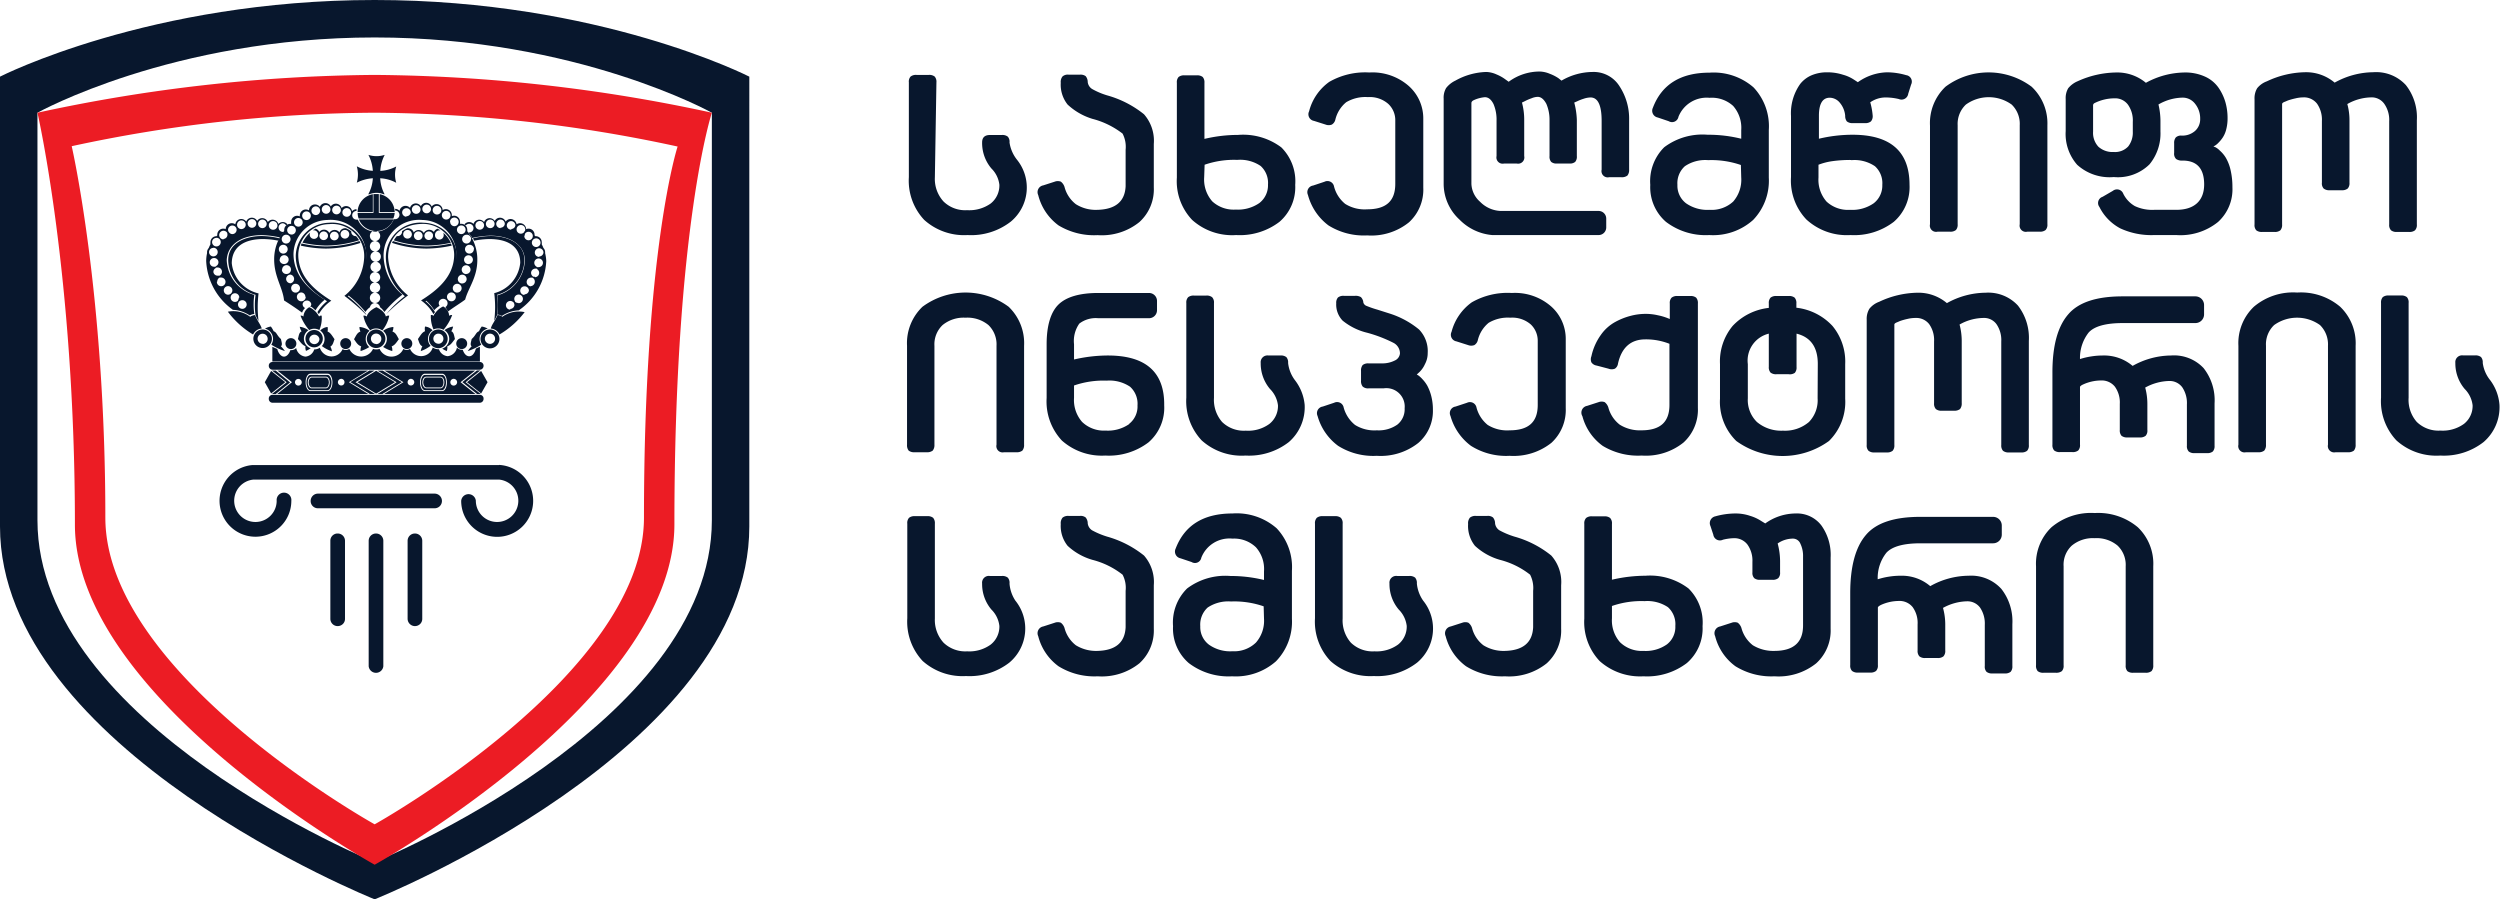 <svg xmlns="http://www.w3.org/2000/svg" viewBox="0 0 288.33 103.7"><defs><style>.cls-1{fill:#08172d;}.cls-2{fill:#ec1c24;}</style></defs><g id="Layer_2" data-name="Layer 2"><g id="Layer_1-2" data-name="Layer 1"><path class="cls-1" d="M43.21,0C17.28,0,0,8.84,0,8.84V60.72c0,25.7,43.21,43,43.21,43s43.21-17.28,43.21-43V8.84S69.14,0,43.21,0ZM82.1,60c0,23.57-38.89,39.42-38.89,39.42S4.32,83.57,4.32,60V13S19.88,4.32,43.21,4.32,82.1,13,82.1,13Z"/><path class="cls-2" d="M43.21,8.64A188.68,188.68,0,0,0,4.32,13s4.32,18.7,4.32,47.51c0,20.07,34.57,39.22,34.57,39.22S77.78,80.54,77.78,60.47C77.78,26.06,82.1,13,82.1,13A188.68,188.68,0,0,0,43.21,8.64ZM74.27,59.7c0,18.1-31.06,35.37-31.06,35.37S12.15,77.8,12.15,59.7c0-26-3.88-42.84-3.88-42.84A168.66,168.66,0,0,1,43.21,13a168.66,168.66,0,0,1,34.94,3.9S74.27,28.67,74.27,59.7Z"/><g id="g7258"><g id="path7260"><path class="cls-1" d="M33.54,39a.63.63,0,1,1-.62.62.63.63,0,0,1,.62-.62"/></g></g><g id="g7266"><g id="path7268"><path class="cls-1" d="M39.87,39a.63.63,0,1,1-.63.62.62.62,0,0,1,.63-.62"/></g></g><g id="g7274"><g id="path7276"><path class="cls-1" d="M53.25,39a.63.63,0,1,0,.63.62.62.62,0,0,0-.63-.62"/></g></g><g id="g7282"><g id="path7284"><path class="cls-1" d="M46.93,39a.63.63,0,1,0,.62.62.63.63,0,0,0-.62-.62"/></g></g><path class="cls-1" d="M54.88,40.22c-.13.51-.42.87-.76.87s-.6-.3-.75-.75h-.12a.72.72,0,0,1-.55-.26,1.22,1.22,0,0,1-1.07,1,1.15,1.15,0,0,1-1-.8h-.06a1.17,1.17,0,0,1-.66-.2,1.4,1.4,0,0,1-2.62.16.68.68,0,0,1-.77,0,1.5,1.5,0,0,1-2.74,0,1.23,1.23,0,0,1-.39.06,1.15,1.15,0,0,1-.37-.06,1.5,1.5,0,0,1-2.73,0,.74.74,0,0,1-.41.13.76.76,0,0,1-.37-.1,1.4,1.4,0,0,1-1.27.84,1.43,1.43,0,0,1-1.35-1,1.21,1.21,0,0,1-.65.19h0a1.17,1.17,0,0,1-1,.83,1.21,1.21,0,0,1-1.08-1,.71.71,0,0,1-.54.25h-.13c-.15.45-.43.75-.74.75s-.64-.36-.77-.88L31.41,40v1.7H55.35V40C55.19,40.06,55,40.14,54.88,40.22Z"/><polygon class="cls-1" points="56.23 44.08 55.49 42.78 53.86 44.08 55.49 45.38 56.23 44.08"/><path class="cls-1" d="M37.79,43.24h-2c-.24,0-.44.39-.44.86s.2.9.44.9h2c.24,0,.45-.42.45-.9S38,43.24,37.79,43.24Zm-.21,1.55H35.94c-.25,0-.44-.3-.44-.69s.19-.66.44-.66h1.64c.25,0,.45.29.45.66S37.83,44.79,37.58,44.79Z"/><polygon class="cls-1" points="45.55 44.08 43.38 42.76 41.22 44.08 43.38 45.4 45.55 44.08"/><path class="cls-1" d="M37.58,43.54H35.94c-.19,0-.34.25-.34.56s.15.59.34.59h1.64c.19,0,.35-.27.35-.59S37.77,43.54,37.58,43.54Z"/><path class="cls-1" d="M51,43.24H49c-.25,0-.46.39-.46.86s.22.9.46.9h2c.23,0,.44-.41.44-.9S51.25,43.24,51,43.24Zm-.2,1.55H49.17c-.25,0-.46-.31-.46-.69s.2-.66.46-.66h1.64c.24,0,.44.29.44.66S51.05,44.79,50.81,44.79Z"/><polygon class="cls-1" points="32.9 44.08 31.27 42.78 30.54 44.08 31.27 45.38 32.9 44.08"/><path class="cls-1" d="M50.81,43.54H49.17c-.2,0-.36.25-.36.56s.17.59.36.59h1.64c.19,0,.34-.26.34-.59S51,43.54,50.81,43.54Z"/><path class="cls-1" d="M31.43,42.64H55.34a.44.44,0,0,0,.43-.45.42.42,0,0,0-.43-.44H31.43a.42.42,0,0,0-.43.44A.44.44,0,0,0,31.43,42.64Z"/><path class="cls-1" d="M55.34,45.54H31.43A.42.42,0,0,0,31,46a.44.44,0,0,0,.43.45H55.34a.44.44,0,0,0,.43-.45A.42.42,0,0,0,55.34,45.54Z"/><path class="cls-1" d="M55,45.44h.44L53.7,44.08l1.69-1.35H55l-1.68,1.34L55,45.42Z"/><path class="cls-1" d="M31.8,42.74h-.42l1.68,1.35-1.71,1.36h.44s0,0,0,0l1.67-1.34L31.8,42.74Z"/><path class="cls-1" d="M40.24,44.08l2.2-1.34H32l1.67,1.34-1.7,1.36H42.47Zm-5.83.39a.39.39,0,0,1-.39-.38.39.39,0,1,1,.78,0A.39.39,0,0,1,34.41,44.47Zm3.38.63h-2c-.3,0-.54-.44-.54-1s.23-1,.54-1h2c.31,0,.55.42.55,1S38.09,45.1,37.79,45.1Zm1.57-.64a.39.39,0,0,1-.39-.38.4.4,0,0,1,.39-.39.38.38,0,0,1,.37.39A.37.37,0,0,1,39.36,44.46Z"/><path class="cls-1" d="M42.64,45.44h.62L41,44.08l2.2-1.34h-.61l-2.19,1.33,2.19,1.33Z"/><path class="cls-1" d="M44.15,45.41l2.19-1.33-2.19-1.33h-.61l2.2,1.34-2.23,1.36h.62Z"/><path class="cls-1" d="M53.12,44.08l1.68-1.34H44.33l2.2,1.34L44.3,45.44H54.83Zm-5.73.38a.38.38,0,0,1-.38-.38.39.39,0,0,1,.38-.39.4.4,0,0,1,.39.39A.39.39,0,0,1,47.39,44.46ZM51,45.1H49c-.31,0-.56-.45-.56-1s.25-1,.56-1h2c.3,0,.54.41.54,1S51.31,45.1,51,45.1Zm1.33-.63a.38.38,0,0,1-.39-.38.39.39,0,0,1,.39-.4.4.4,0,0,1,.39.4A.39.39,0,0,1,52.34,44.47Z"/><path class="cls-1" d="M50.6,37a3.81,3.81,0,0,0-.35-.9,1,1,0,0,0-.16.25,4.34,4.34,0,0,1,.36.86l.19-.18S50.61,37.06,50.6,37Z"/><path class="cls-1" d="M51.27,35.69a.59.59,0,0,1-.37-.13,2.48,2.48,0,0,0-.58.49,4.08,4.08,0,0,1,.38,1h0c.32-.29.67-.58,1-.84a1.23,1.23,0,0,0-.29-.51Z"/><path class="cls-1" d="M36.23,38.06a1,1,0,1,0,1,1A1,1,0,0,0,36.23,38.06Zm.59,1.18a.58.58,0,0,1-.57.45.62.62,0,0,1-.49-.26.57.57,0,0,1-.09-.32.59.59,0,0,1,1.17,0A.51.51,0,0,1,36.82,39.24Z"/><path class="cls-1" d="M36.23,37.91a1.19,1.19,0,0,1,.6.16,3.51,3.51,0,0,0,.27-1.66.28.28,0,0,0-.3.1,2.35,2.35,0,0,0-1.13-1.08A1.32,1.32,0,0,0,35,36.51a.38.38,0,0,0-.34-.1,5.45,5.45,0,0,0,1,1.66A1.21,1.21,0,0,1,36.23,37.91Z"/><path class="cls-1" d="M35.05,39.09a1.18,1.18,0,0,1,.52-1,2.07,2.07,0,0,0-1-.4,1.63,1.63,0,0,0,.21.53c-.29.13-.31.45-.42.88.32.4.5.68.87.83a1.14,1.14,0,0,0,.06.54,3,3,0,0,0,.54-.3A1.18,1.18,0,0,1,35.05,39.09Z"/><path class="cls-1" d="M38.58,39.12c-.3-.43-.46-.75-.8-.88a1.37,1.37,0,0,0,0-.53,1.39,1.39,0,0,0-.85.41,1.2,1.2,0,0,1,.5,1,1.18,1.18,0,0,1-.31.79,4.08,4.08,0,0,0,1.16.61,1.33,1.33,0,0,0-.18-.54C38.39,39.8,38.44,39.52,38.58,39.12Z"/><path class="cls-1" d="M31.49,39.09a1.25,1.25,0,0,1-.2.66,6.55,6.55,0,0,0,1.57.74,3.83,3.83,0,0,0-.46-.55c.19-.15.09-.44,0-.84-.5-.44-.46-.76-.84-.9a2.7,2.7,0,0,0-.32-.54,1.72,1.72,0,0,0-.68.25A1.21,1.21,0,0,1,31.49,39.09Z"/><path class="cls-1" d="M30.19,37.89c-.16-.51-.44-.76-.78-1.55-.13,0-.52.11-.54.21a3.22,3.22,0,0,0-2.59-.6,10.09,10.09,0,0,0,2.91,2.63A1.19,1.19,0,0,1,30.19,37.89Z"/><path class="cls-1" d="M30.29,38a1.07,1.07,0,1,0,1.07,1.07A1.07,1.07,0,0,0,30.29,38Zm0,1.65a.58.58,0,1,1,.58-.58A.58.58,0,0,1,30.29,39.67Z"/><path class="cls-1" d="M43.38,38a1.07,1.07,0,1,0,1.07,1.07A1.07,1.07,0,0,0,43.38,38Zm0,1.67a.6.6,0,1,1,.6-.6A.6.6,0,0,1,43.39,39.69Z"/><path class="cls-1" d="M50.56,38a1.08,1.08,0,1,0,1.07,1.08A1.07,1.07,0,0,0,50.56,38Zm0,1.64a.58.58,0,1,1,.58-.58A.58.58,0,0,1,50.57,39.65Z"/><path class="cls-1" d="M56.51,38a1.09,1.09,0,1,0,1.09,1.09A1.09,1.09,0,0,0,56.51,38Zm0,1.66a.6.6,0,0,1-.59-.59.59.59,0,0,1,.59-.59.58.58,0,0,1,.59.59A.59.59,0,0,1,56.54,39.66Z"/><path class="cls-1" d="M43.38,37.88a1.23,1.23,0,0,1,.71.23,3.73,3.73,0,0,0,.8-1.7.46.46,0,0,0-.39.1c-.1-.51-.69-.9-1.09-1.08-.4.18-1,.57-1.11,1.08a.46.46,0,0,0-.39-.1,3.73,3.73,0,0,0,.79,1.69A1.15,1.15,0,0,1,43.38,37.88Z"/><path class="cls-1" d="M46,39.12c-.24-.43-.36-.75-.74-.88a1.17,1.17,0,0,0,.11-.53,2.29,2.29,0,0,0-1.19.45,1.19,1.19,0,0,1,0,1.85,3.93,3.93,0,0,0,1.06.48,1.09,1.09,0,0,0-.07-.54C45.55,39.8,45.7,39.52,46,39.12Z"/><path class="cls-1" d="M42.18,39.09a1.22,1.22,0,0,1,.45-.94,2.3,2.3,0,0,0-1.17-.44,1.17,1.17,0,0,0,.11.53c-.38.13-.49.45-.74.88.28.4.42.68.83.83a1.09,1.09,0,0,0-.07.54,4.42,4.42,0,0,0,1-.46A1.23,1.23,0,0,1,42.18,39.09Z"/><path class="cls-1" d="M50.56,37.88a1.16,1.16,0,0,1,.59.16,5.57,5.57,0,0,0,1-1.7.43.43,0,0,0-.35.09,1.32,1.32,0,0,0-.69-1.09A2.41,2.41,0,0,0,50,36.43a.31.31,0,0,0-.31-.09A3.68,3.68,0,0,0,50,38,1.22,1.22,0,0,1,50.56,37.88Z"/><path class="cls-1" d="M52.47,39.1c-.11-.44-.13-.76-.42-.9a1.6,1.6,0,0,0,.21-.54,2.19,2.19,0,0,0-1,.42,1.19,1.19,0,0,1,.55,1A1.21,1.21,0,0,1,51,40.21a2.74,2.74,0,0,0,.53.28,1.31,1.31,0,0,0,.06-.55C52,39.79,52.15,39.5,52.47,39.1Z"/><path class="cls-1" d="M49.66,39.88a1.17,1.17,0,0,1-.3-.79,1.2,1.2,0,0,1,.53-1,1.38,1.38,0,0,0-.87-.43,1.27,1.27,0,0,0,0,.54c-.35.14-.51.46-.82.9.15.4.2.69.51.84a1.62,1.62,0,0,0-.18.55A3.84,3.84,0,0,0,49.66,39.88Z"/><path class="cls-1" d="M57.92,36.55c0-.1-.41-.23-.54-.21-.34.79-.62,1-.78,1.55a1.18,1.18,0,0,1,1,.69A10.09,10.09,0,0,0,60.51,36,3.23,3.23,0,0,0,57.92,36.55Z"/><path class="cls-1" d="M55.51,39.75a1.17,1.17,0,0,1-.2-.66,1.2,1.2,0,0,1,.94-1.18,1.76,1.76,0,0,0-.69-.25,2.21,2.21,0,0,0-.31.54c-.38.14-.35.46-.85.9-.09.4-.2.69,0,.84a3.74,3.74,0,0,0-.45.55A6.73,6.73,0,0,0,55.51,39.75Z"/><path class="cls-1" d="M37.57,28.42a13.23,13.23,0,0,1-2.79-.34l-.09.25a13.86,13.86,0,0,0,2.88.34,13.14,13.14,0,0,0,4-.65,1.51,1.51,0,0,0-.11-.22A13,13,0,0,1,37.57,28.42Z"/><path class="cls-1" d="M37.57,28.32a12.76,12.76,0,0,0,3.84-.61,2.92,2.92,0,0,0-.21-.32h0l-.14-.16H41a.5.5,0,0,1-.49-.5v-.06a3.19,3.19,0,0,0-.63-.35h-.07a.69.69,0,0,0-.66.49.68.68,0,0,0-.56-.29.7.7,0,0,0-.61.35.68.68,0,0,0-1.15-.12.72.72,0,0,0-.44-.38l-.31.19.12,0a.5.5,0,0,1,.49.5.08.08,0,0,0,0,.06.21.21,0,0,0,0,.06.48.48,0,0,1-.47.37.49.49,0,0,1-.5-.49.48.48,0,0,1,.06-.24,3.42,3.42,0,0,0-.57.63h0l0,0a.86.86,0,0,1-.07.1h0a3.14,3.14,0,0,0-.25.44A13.43,13.43,0,0,0,37.57,28.32Zm2.21-1.8a.5.5,0,1,1-.5.49A.49.49,0,0,1,39.78,26.52Zm-1.22.2a.5.5,0,1,1-.5.49A.49.49,0,0,1,38.56,26.72Zm-1.7.35a.49.49,0,0,1,.48-.38.5.5,0,0,1,.49.5.5.5,0,0,1-1,0,.14.14,0,0,0,0-.07A.1.1,0,0,0,36.86,27.07Z"/><path class="cls-1" d="M49.22,28.32A13.62,13.62,0,0,0,52,28a3.14,3.14,0,0,0-.25-.44h0l-.06-.1,0,0h0a3.47,3.47,0,0,0-.58-.63.48.48,0,0,1,.06.24.49.49,0,0,1-1,.12s0,0,0-.06,0,0,0-.06a.51.51,0,0,1,.5-.5l.12,0a3.37,3.37,0,0,0-.32-.19.7.7,0,0,0-.43.38.7.7,0,0,0-.54-.26.71.71,0,0,0-.62.38.69.69,0,0,0-.6-.35.67.67,0,0,0-.56.29.69.69,0,0,0-.66-.49h-.09a2.78,2.78,0,0,0-.42.22h0l-.18.11s0,0,0,.07a.51.51,0,0,1-.5.5l-.11,0-.07.09h0l-.06.08h0a2.2,2.2,0,0,0-.21.32A12.83,12.83,0,0,0,49.22,28.32Zm.24-1.63a.51.51,0,0,1,.48.38.07.07,0,0,0,0,.05.09.09,0,0,0,0,.07.49.49,0,0,1-.49.49.5.5,0,0,1-.5-.49A.51.51,0,0,1,49.46,26.69Zm-1.22,0a.5.5,0,0,1,0,1,.5.5,0,1,1,0-1ZM47,26.52a.5.5,0,1,1-.5.49A.49.49,0,0,1,47,26.52Z"/><path class="cls-1" d="M49.22,28.42a13.1,13.1,0,0,1-3.9-.62l-.11.21a12.88,12.88,0,0,0,4,.66,14,14,0,0,0,2.89-.34,1.86,1.86,0,0,0-.1-.25A13.23,13.23,0,0,1,49.22,28.42Z"/><path class="cls-1" d="M30.35,27.57a9.67,9.67,0,0,1,1.76.19l.14-.27a9.31,9.31,0,0,0-2.05-.27c-1.79,0-3.88.73-3.88,2.79A4.23,4.23,0,0,0,29.47,34s0,0,0,.06a8.26,8.26,0,0,0,0,2.28h0a6.19,6.19,0,0,0,.35.69,13.09,13.09,0,0,1,0-3.19,4,4,0,0,1-3.09-3.49C26.76,28.41,28.24,27.57,30.35,27.57Z"/><path class="cls-1" d="M56.45,27.57a9.87,9.87,0,0,0-1.77.19l-.13-.27a9.24,9.24,0,0,1,2.05-.27c1.79,0,3.88.73,3.88,2.79A4.23,4.23,0,0,1,57.33,34s0,0,0,.06a7.85,7.85,0,0,1,0,2.28h0A6.36,6.36,0,0,1,57,37a12.61,12.61,0,0,0,0-3.19A4,4,0,0,0,60,30.31C60,28.41,58.56,27.57,56.45,27.57Z"/><path class="cls-1" d="M30.2,27.12a10.42,10.42,0,0,1,2.1.27.76.76,0,0,1,.2-.32l.22-.32h-.09a.5.5,0,1,1,0-1A.52.52,0,0,1,33,26l.15-.12a.68.68,0,0,0-.54-.27.73.73,0,0,0-.51.22.69.69,0,0,0-1.21-.22.69.69,0,0,0-1.23-.13.69.69,0,0,0-1.26.08.71.71,0,0,0-.57-.3.69.69,0,0,0-.69.61.74.74,0,0,0-.41-.13.7.7,0,0,0-.7.69v0a.63.63,0,0,0-.27-.06.69.69,0,0,0-.7.69s0,.07,0,.09l-.09.09h0a.7.7,0,0,0-.7.7.85.85,0,0,0,0,.23c-.07.14-.14.29-.2.44a.71.71,0,0,0-.19.47s0,.08,0,.12a4.45,4.45,0,0,0-.1.91,7.33,7.33,0,0,0,3.09,5.63l.09,0a3.77,3.77,0,0,1,1.85.64h0a1.09,1.09,0,0,1,.52-.16,7.74,7.74,0,0,1,0-2.21,4.33,4.33,0,0,1-3.18-4C26.22,28.25,27.78,27.12,30.2,27.12Zm1.26-1.62A.5.5,0,1,1,31,26,.49.49,0,0,1,31.46,25.5Zm-1.2-.18a.51.51,0,0,1,.5.5.5.5,0,0,1-.5.49.49.49,0,0,1-.49-.49A.5.5,0,0,1,30.26,25.32Zm-1.19-.05a.5.5,0,0,1,.49.5.5.5,0,0,1-1,0A.5.5,0,0,1,29.07,25.27Zm-1.22.15a.5.5,0,0,1,.49.5.5.5,0,0,1-1,0A.5.5,0,0,1,27.85,25.42Zm-2.89,2a.5.5,0,1,1-.5.5A.49.49,0,0,1,25,27.44Zm-.35,1.15a.5.5,0,1,1-.5.49A.49.49,0,0,1,24.61,28.59Zm-.42,1.69a.49.49,0,0,1,.49-.5.49.49,0,0,1,.24.93.13.13,0,0,0-.05.07.08.08,0,0,0-.06,0h-.13A.49.49,0,0,1,24.19,30.28Zm.42,1.09a.49.49,0,0,1,.25-.42.1.1,0,0,0,.05-.08.09.09,0,0,0,.09,0h.1a.49.49,0,0,1,.5.49.51.51,0,0,1-.28.45l0,0h0a.45.45,0,0,1-.16,0A.49.49,0,0,1,24.61,31.37Zm.45,1.1a.49.49,0,0,1,.28-.44s0,0,0,0h0l.16,0a.5.5,0,1,1-.49.5Zm2.54,2.31a.51.51,0,0,1,.34-.14.5.5,0,1,1-.49.5.48.48,0,0,1,.09-.29.08.08,0,0,0,0-.05Zm-.06-.42a.5.5,0,0,1-.09.29s0,0,0,.05l0,0a.48.48,0,0,1-.34.14.5.5,0,1,1,.49-.5ZM26.3,33a.5.5,0,0,1,.5.49.51.51,0,0,1-.5.5.5.5,0,0,1-.49-.5A.49.49,0,0,1,26.3,33Zm-.52-5.39a.5.5,0,1,1,0-1,.53.53,0,0,1,.38.18l0,0s0,0,0,0a.44.44,0,0,1,.07.24A.49.49,0,0,1,25.78,27.56Zm.59-.86,0,0,0,0a.55.55,0,0,1-.07-.25.5.5,0,0,1,.5-.49.49.49,0,0,1,.49.49.5.5,0,0,1-.49.5A.47.47,0,0,1,26.37,26.7Z"/><path class="cls-1" d="M62.87,29.2a.49.49,0,0,0,0-.12.67.67,0,0,0-.19-.47,4.28,4.28,0,0,0-.2-.43.67.67,0,0,0,0-.24.69.69,0,0,0-.69-.7h-.05a.38.38,0,0,0-.09-.09.22.22,0,0,0,0-.09.69.69,0,0,0-.69-.69.67.67,0,0,0-.28.06v0a.7.7,0,0,0-1.1-.56.71.71,0,0,0-.69-.61.68.68,0,0,0-.57.3.7.7,0,0,0-.65-.45.68.68,0,0,0-.61.37.71.71,0,0,0-.59-.32.69.69,0,0,0-.64.45.72.72,0,0,0-.55-.27.7.7,0,0,0-.67.49.68.68,0,0,0-1.05.06.91.91,0,0,1,.16.11.51.51,0,0,1,.39-.19.5.5,0,0,1,0,1h-.09l.22.32a.57.57,0,0,1,.2.32,10.42,10.42,0,0,1,2.09-.27c2.42,0,4,1.13,4,2.89a4.33,4.33,0,0,1-3.18,4,8.15,8.15,0,0,1,0,2.21,1.1,1.1,0,0,1,.53.16h0a3.8,3.8,0,0,1,1.86-.64l.08,0A7.3,7.3,0,0,0,63,30.11,4.45,4.45,0,0,0,62.87,29.2Zm-7.53-2.71a.5.5,0,1,1,.49-.5A.5.5,0,0,1,55.34,26.49Zm1.19-.18a.49.49,0,0,1-.49-.49.5.5,0,1,1,1,0A.49.49,0,0,1,56.53,26.31Zm1.2,0a.5.5,0,0,1-.5-.49.51.51,0,0,1,.5-.5.5.5,0,0,1,.49.5A.49.49,0,0,1,57.73,26.26Zm4.11,1.18a.5.5,0,0,1,0,1,.5.5,0,1,1,0-1Zm-2.89-1a.5.5,0,0,1-.5-.49.51.51,0,0,1,.5-.5.5.5,0,0,1,.49.5A.49.49,0,0,1,59,26.41Zm1.51.27,0,0a.49.49,0,0,1-.88-.31.5.5,0,0,1,1,0,.45.45,0,0,1-.07.25S60.46,26.66,60.46,26.68Zm.06.38a.44.44,0,0,1,.07-.24.06.06,0,0,0,0,0l0,0a.49.49,0,1,1-.12.31Zm-1.67,8.57a.5.5,0,1,1,0-1,.48.48,0,0,1,.34.14l.05,0a.07.07,0,0,0,0,.05.48.48,0,0,1,.09.29A.49.49,0,0,1,58.85,35.63Zm.9-.77a.52.52,0,0,1-.35-.14l0,0a.08.08,0,0,0,0-.05.5.5,0,0,1,.41-.78.5.5,0,0,1,0,1Zm.74-.92a.5.5,0,0,1-.49-.5.5.5,0,0,1,1,0A.5.5,0,0,1,60.49,33.94Zm.75-1a.5.5,0,0,1,0-1l.16,0h0l0,0a.49.49,0,0,1,.28.44A.51.51,0,0,1,61.24,33Zm.45-1.1-.16,0h0l0,0a.51.51,0,0,1-.28-.45.5.5,0,0,1,.5-.49h.11a.11.11,0,0,0,.08,0s0,.05,0,.06a.5.5,0,0,1-.24.93Zm.42-1.1H62a.08.08,0,0,0-.08,0,.08.08,0,0,0-.05-.07.52.52,0,0,1-.25-.43.5.5,0,1,1,.49.49Zm.08-1.19a.5.5,0,1,1,.49-.5A.5.5,0,0,1,62.19,29.58Z"/><path class="cls-1" d="M43.39,26.64a2.13,2.13,0,0,0,2-1.34h-4A2.13,2.13,0,0,0,43.39,26.64Z"/><path class="cls-1" d="M43,20.56a4.32,4.32,0,0,1-.53,1.85h.12a2.32,2.32,0,0,1,.83-.17,2.19,2.19,0,0,1,.85.17h.09a4.32,4.32,0,0,1-.51-1.85,4.32,4.32,0,0,1,1.85.52,3.25,3.25,0,0,1,0-1.88,4.37,4.37,0,0,1-1.84.51,4.57,4.57,0,0,1,.51-1.85,3,3,0,0,1-1.88,0A4.62,4.62,0,0,1,43,19.7a4.43,4.43,0,0,1-1.85-.52,3.47,3.47,0,0,1,0,1.89A4.67,4.67,0,0,1,43,20.56Z"/><path class="cls-1" d="M45.52,24.56H43.69V22.38l-.31,0-.31,0v2.18H41.25a2,2,0,0,0,.11.64h4A2,2,0,0,0,45.52,24.56Z"/><path class="cls-1" d="M43.79,22.39v2.07h1.73A2.15,2.15,0,0,0,43.79,22.39Z"/><path class="cls-1" d="M41.24,24.46H43V22.4A2.14,2.14,0,0,0,41.24,24.46Z"/><path class="cls-1" d="M40.11,34.16a.05.05,0,0,1,0,0l0,0a5.93,5.93,0,0,0,2.19-4.37,4,4,0,0,0-4.37-4.1,3.92,3.92,0,0,0-3.82,3.8c0,2.67,2.06,4.27,3.61,5.25,0,0,0,0,0,0a.05.05,0,0,1,0,0A4.72,4.72,0,0,0,36.61,36a1.88,1.88,0,0,1,.16.23,4.68,4.68,0,0,1,1.44-1.55c-1.67-1.05-3.81-2.65-3.81-5.29a3.6,3.6,0,0,1,3.54-3.54A3.69,3.69,0,0,1,42,29.71a6,6,0,0,1-2.28,4.41,22.26,22.26,0,0,1,2.51,2.18l0-.06A13,13,0,0,0,40.11,34.16Z"/><path class="cls-1" d="M49.07,34.74s0,0,0,0a.05.05,0,0,1,0,0c1.55-1,3.62-2.58,3.62-5.25a3.92,3.92,0,0,0-3.83-3.8,4,4,0,0,0-4.36,4.1,5.93,5.93,0,0,0,2.19,4.37.06.06,0,0,1,0,0s0,0,0,0a12.89,12.89,0,0,0-2.15,2.08.08.08,0,0,1,0,0,21.28,21.28,0,0,1,2.52-2.17,6.05,6.05,0,0,1-2.3-4.41c0-1.89,1.14-3.84,4.08-3.84a3.6,3.6,0,0,1,3.54,3.54c0,2.64-2.15,4.24-3.82,5.29A4.72,4.72,0,0,1,50,36.24a1,1,0,0,1,.17-.24A4.56,4.56,0,0,0,49.07,34.74Z"/><path class="cls-1" d="M54.43,27.47a.61.61,0,0,0-.21-.35l-.33-.46a.78.78,0,0,0,0-.16.69.69,0,0,0-.7-.69h-.14a.59.59,0,0,0,0-.23.68.68,0,0,0-.94-.65.41.41,0,0,0,0-.11.69.69,0,0,0-.69-.7.65.65,0,0,0-.37.11.7.7,0,0,0-1.26-.41.69.69,0,0,0-.64-.43.68.68,0,0,0-.61.39.71.71,0,0,0-.59-.32.69.69,0,0,0-.66.51.72.72,0,0,0-.52-.23.7.7,0,0,0-.69.58.68.68,0,0,0-.51-.23h0a1.23,1.23,0,0,1,0,.19h0a.5.5,0,0,1,0,1l-.16,0a1.47,1.47,0,0,1-.06.14h0a2.22,2.22,0,0,1-4,.08,1.3,1.3,0,0,1-.08-.17.4.4,0,0,1-.15,0,.5.5,0,1,1,0-1h0a1.36,1.36,0,0,1,0-.2h0a.7.7,0,0,0-.52.23.69.69,0,0,0-1.2-.36.7.7,0,0,0-.67-.51.71.71,0,0,0-.58.32.69.69,0,0,0-1.26.05.7.7,0,0,0-.56-.28.68.68,0,0,0-.69.68.76.76,0,0,0-.37-.1.69.69,0,0,0-.69.69.37.37,0,0,0,0,.11.69.69,0,0,0-1,.65.78.78,0,0,0,0,.21l0,0h-.11a.69.69,0,0,0-.69.7.41.41,0,0,0,0,.11q-.18.22-.33.45a.66.66,0,0,0-.2.34,5.18,5.18,0,0,0-.63,2.5c0,2,1,3.26,1.14,4.73.55.35,1.32.85,2.08,1.41a1.33,1.33,0,0,1,.27-.46l.07-.08a.49.49,0,0,1-.28-.45.51.51,0,0,1,1,0,.53.53,0,0,1-.12.32h0l.08,0h0l.06,0h0a3,3,0,0,1,.46.41,4.65,4.65,0,0,1,1.07-1.23c-1.56-1-3.6-2.62-3.6-5.3a4,4,0,0,1,3.92-3.9,4.11,4.11,0,0,1,4.47,4.2,6.07,6.07,0,0,1-2.18,4.41,13,13,0,0,1,2.09,2,2,2,0,0,1,.52-.55.59.59,0,0,1,.58-.48.58.58,0,0,1-.59-.59.59.59,0,0,1,.59-.6.58.58,0,0,1-.59-.59.59.59,0,0,1,.59-.6.58.58,0,0,1-.59-.59.59.59,0,0,1,.59-.6.6.6,0,0,1,0-1.19.6.6,0,0,1,0-1.19.59.59,0,0,1-.59-.6.58.58,0,0,1,.59-.59.59.59,0,0,1-.59-.6.58.58,0,0,1,.59-.59.59.59,0,0,1,.6.59.6.6,0,0,1-.6.6.59.59,0,0,1,.6.59.6.6,0,0,1-.6.6.6.6,0,1,1,0,1.19.6.6,0,1,1,0,1.19.6.6,0,0,1,.6.6.59.59,0,0,1-.6.59.6.6,0,0,1,.6.6.59.59,0,0,1-.6.59.6.6,0,0,1,.6.6.59.59,0,0,1-.6.59.62.62,0,0,1,.59.49,2.07,2.07,0,0,1,.49.54,12.49,12.49,0,0,1,2.08-2,6,6,0,0,1-2.17-4.41,4.1,4.1,0,0,1,4.46-4.2,4,4,0,0,1,3.93,3.9c0,2.68-2,4.3-3.61,5.3a4.69,4.69,0,0,1,1.06,1.21,2.39,2.39,0,0,1,.54-.46l.08-.05a.54.54,0,0,1-.1-.3.51.51,0,1,1,.79.43l0,.09a1.26,1.26,0,0,1,.26.45c.75-.56,1.5-1,2-1.39C54,33.22,55.05,32,55.05,30A5.13,5.13,0,0,0,54.43,27.47ZM33,27.07a.51.51,0,1,1-.51.51A.51.51,0,0,1,33,27.07Zm-.33,1.16a.51.51,0,1,1-.51.51A.51.51,0,0,1,32.64,28.23Zm-.4,1.71a.51.51,0,1,1,.51.51A.51.51,0,0,1,32.24,29.94Zm.27,1.15a.51.51,0,1,1,.51.51A.51.51,0,0,1,32.51,31.09ZM33,32.18a.51.51,0,0,1,.51-.51.51.51,0,0,1,0,1A.51.51,0,0,1,33,32.18Zm2.26,2.06a.51.51,0,1,1-.5-.51A.5.5,0,0,1,35.22,34.24Zm-1.17-1.51a.51.51,0,1,1-.51.51A.5.5,0,0,1,34.05,32.73Zm-.47-5.68a.5.5,0,1,1,.5-.49A.49.49,0,0,1,33.58,27.05Zm.8-.91a.5.5,0,1,1,.49-.5A.5.5,0,0,1,34.38,26.14Zm.93-.76a.5.5,0,0,1,0-1,.5.5,0,1,1,0,1Zm1.06-.58a.5.5,0,0,1-.49-.5.5.5,0,0,1,1,0A.5.5,0,0,1,36.37,24.8Zm1.2-.15a.5.5,0,1,1,.5-.49A.49.49,0,0,1,37.57,24.65Zm1.2.07a.5.5,0,1,1,.5-.5A.5.5,0,0,1,38.77,24.72ZM40,25a.5.5,0,1,1,.49-.49A.49.49,0,0,1,40,25Zm6.88,0a.51.51,0,0,1-.5-.5.5.5,0,0,1,.5-.49.49.49,0,0,1,.49.49A.5.5,0,0,1,46.84,24.94ZM48,24.66a.5.5,0,1,1,.5-.49A.49.49,0,0,1,48,24.66Zm1.2-.06a.5.5,0,0,1-.49-.5.5.5,0,0,1,1,0A.5.5,0,0,1,49.22,24.6Zm5.45,4.14a.51.51,0,1,1-.51-.51A.51.51,0,0,1,54.67,28.74Zm-.33-1.16a.51.51,0,1,1-.51-.51A.51.51,0,0,1,54.34,27.58Zm-3.92-2.84a.5.5,0,1,1,.5-.49A.49.49,0,0,1,50.42,24.74Zm1.07.58a.5.5,0,1,1,.49-.49A.49.49,0,0,1,51.49,25.32Zm.43.27a.5.5,0,0,1,.5-.5.5.5,0,0,1,0,1A.5.5,0,0,1,51.92,25.59Zm.8.91a.5.5,0,0,1,1,0,.5.5,0,1,1-1,0Zm-.64,8.25a.51.51,0,1,1,.51-.51A.51.51,0,0,1,52.08,34.75Zm.67-1a.51.51,0,1,1,.51-.5A.5.5,0,0,1,52.75,33.74Zm.58-1.05a.51.51,0,1,1,.51-.51A.51.51,0,0,1,53.33,32.69Zm.45-1.09a.51.51,0,1,1,.51-.51A.51.51,0,0,1,53.78,31.6Zm.27-1.15a.51.51,0,1,1,.51-.51A.51.51,0,0,1,54.05,30.45Z"/><path class="cls-1" d="M50.13,56.93H36.67a.84.84,0,0,0-.84.85.83.83,0,0,0,.84.84H50.13a.84.84,0,0,0,.84-.84A.85.85,0,0,0,50.13,56.93Z"/><path class="cls-1" d="M57.56,53.64H29.06v0a4.14,4.14,0,1,0,4.54,4.12.85.85,0,1,0-1.69,0,2.45,2.45,0,1,1-2.65-2.45H57.54a2.45,2.45,0,1,1-2.66,2.44.85.85,0,0,0-1.69,0,4.15,4.15,0,1,0,4.37-4.13Z"/><path class="cls-1" d="M47.85,61.53a.84.84,0,0,0-.84.84v9a.85.85,0,0,0,.84.84.86.86,0,0,0,.61-.25.82.82,0,0,0,.24-.59v-9A.84.84,0,0,0,47.85,61.53Z"/><path class="cls-1" d="M43.37,61.53a.84.84,0,0,0-.85.84V76.84a.85.85,0,0,0,1.69,0V62.37A.84.84,0,0,0,43.37,61.53Z"/><path class="cls-1" d="M38.94,61.53a.83.83,0,0,0-.84.84v9a.84.84,0,0,0,.84.84.86.86,0,0,0,.61-.25.82.82,0,0,0,.24-.59v-9A.84.84,0,0,0,38.94,61.53Z"/><path class="cls-1" d="M116.43,16.43a.87.87,0,0,0-.2-.67,1,1,0,0,0-.69-.19h-1.37c-.6,0-.9.29-.9.86a4.55,4.55,0,0,0,1.07,3,3.15,3.15,0,0,1,.92,1.88,2.65,2.65,0,0,1-1,2.16,4.26,4.26,0,0,1-2.72.77,3.57,3.57,0,0,1-2.72-1,3.85,3.85,0,0,1-1-2.79L108,9.5a.91.91,0,0,0-.2-.67,1,1,0,0,0-.69-.19h-1.4a1,1,0,0,0-.69.19.87.87,0,0,0-.2.67V20.43a6.6,6.6,0,0,0,1.77,4.93,6.86,6.86,0,0,0,5,1.75,7.44,7.44,0,0,0,5-1.56,5.11,5.11,0,0,0,.7-7.13A4.16,4.16,0,0,1,116.43,16.43Z"/><path class="cls-1" d="M122.09,26a7.93,7.93,0,0,0,4.51,1.12,6.89,6.89,0,0,0,4.81-1.51,5.08,5.08,0,0,0,1.66-4v-5a4.63,4.63,0,0,0-1.13-3.43A11.81,11.81,0,0,0,127.69,11a8.45,8.45,0,0,1-1.74-.74,1.09,1.09,0,0,1-.5-.79,1.07,1.07,0,0,0-.24-.69,1,1,0,0,0-.65-.17h-1.32a.92.92,0,0,0-.69.2,1,1,0,0,0-.21.74,3.67,3.67,0,0,0,.79,2.51A7.31,7.31,0,0,0,126,13.71a9.59,9.59,0,0,1,3.47,1.7,3.31,3.31,0,0,1,.35,1.86v4.21c-.08,1.76-1.17,2.67-3.26,2.72a4.28,4.28,0,0,1-2.48-.65,3.69,3.69,0,0,1-1.31-2,1.27,1.27,0,0,0-.42-.6,1,1,0,0,0-.7,0l-1.33.43a.79.79,0,0,0-.58,1.12A6.2,6.2,0,0,0,122.09,26Z"/><path class="cls-1" d="M142.57,27.11a7.53,7.53,0,0,0,5-1.53,5.27,5.27,0,0,0,1.81-4.26A5.51,5.51,0,0,0,147.78,17a7.33,7.33,0,0,0-5-1.44,16.76,16.76,0,0,0-3.87.46V9.55a.92.92,0,0,0-.2-.67,1,1,0,0,0-.69-.19h-1.4a1,1,0,0,0-.69.19.88.88,0,0,0-.2.67V20.48a6.48,6.48,0,0,0,1.77,4.89A6.9,6.9,0,0,0,142.57,27.11ZM138.93,19a10.33,10.33,0,0,1,3.77-.56,4.2,4.2,0,0,1,2.69.7,2.63,2.63,0,0,1,.85,2.15,2.57,2.57,0,0,1-1,2.13,4.34,4.34,0,0,1-2.72.75,3.63,3.63,0,0,1-2.71-.95,3.82,3.82,0,0,1-.93-2.77Z"/><path class="cls-1" d="M153.22,26a7.69,7.69,0,0,0,4.46,1.15,6.91,6.91,0,0,0,4.82-1.51,5.1,5.1,0,0,0,1.65-4V13.71a5,5,0,0,0-1.65-3.77,6.33,6.33,0,0,0-4.57-1.58,8.31,8.31,0,0,0-4.62,1.08,6,6,0,0,0-2.33,3.4.77.77,0,0,0,.56,1.1l1.35.43a1,1,0,0,0,.71,0,.9.9,0,0,0,.41-.58,3.71,3.71,0,0,1,1.25-2,4.31,4.31,0,0,1,2.5-.59,3.24,3.24,0,0,1,2.35.78,2.56,2.56,0,0,1,.81,1.92v7.31c0,2-1.08,2.93-3.24,2.93a4.22,4.22,0,0,1-2.53-.62,3.81,3.81,0,0,1-1.29-2,.77.77,0,0,0-1.1-.56l-1.32.44a.77.77,0,0,0-.59,1.09A6.46,6.46,0,0,0,153.22,26Z"/><path class="cls-1" d="M204,20.48V15a6.52,6.52,0,0,0-1.76-4.92,7,7,0,0,0-5.07-1.7q-5,0-6.54,4.05a.79.79,0,0,0,.56,1.12l1.27.43a.75.75,0,0,0,1.12-.51,3.5,3.5,0,0,1,3.59-2.19,3.65,3.65,0,0,1,2.72.94,3.81,3.81,0,0,1,.93,2.78v1a15.8,15.8,0,0,0-3.88-.46,7.33,7.33,0,0,0-5,1.44,5.51,5.51,0,0,0-1.61,4.34,5.29,5.29,0,0,0,1.8,4.26,7.55,7.55,0,0,0,5,1.53,6.92,6.92,0,0,0,5.06-1.74A6.52,6.52,0,0,0,204,20.48Zm-3.18,0a3.82,3.82,0,0,1-.93,2.77,3.66,3.66,0,0,1-2.72.95,4.31,4.31,0,0,1-2.71-.75,2.55,2.55,0,0,1-1-2.13,2.63,2.63,0,0,1,.86-2.15,4.19,4.19,0,0,1,2.69-.7,10.37,10.37,0,0,1,3.77.56Z"/><path class="cls-1" d="M213.42,27.11a7.51,7.51,0,0,0,5-1.53,5.3,5.3,0,0,0,1.81-4.26q0-5.78-6.58-5.78a16.76,16.76,0,0,0-3.87.46h0l0-2.65h0c0-1.38.42-2.08,1.25-2.08a1.53,1.53,0,0,1,1.17.59,2.68,2.68,0,0,1,.61,1.5A1,1,0,0,0,213,14a1,1,0,0,0,.69.2h1.4a1,1,0,0,0,.69-.2.91.91,0,0,0,.2-.67,8,8,0,0,0-.28-1.53,3.09,3.09,0,0,1,1.76-.56,6.66,6.66,0,0,1,1.53.18.78.78,0,0,0,1.09-.61l.33-1.05a.75.75,0,0,0-.56-1.09,8,8,0,0,0-2.21-.33,6.05,6.05,0,0,0-3.37,1.14l-.43-.28a4.44,4.44,0,0,0-1.28-.58,5.83,5.83,0,0,0-1.8-.28,4.59,4.59,0,0,0-1.8.33,3.38,3.38,0,0,0-1.33,1,5.83,5.83,0,0,0-1.07,3.7v7.05a6.52,6.52,0,0,0,1.77,4.89A6.9,6.9,0,0,0,213.42,27.11Zm.13-8.64a4.2,4.2,0,0,1,2.69.7,2.63,2.63,0,0,1,.85,2.15,2.57,2.57,0,0,1-1,2.13,4.32,4.32,0,0,1-2.72.75h0a3.63,3.63,0,0,1-2.71-.95,3.82,3.82,0,0,1-.93-2.77V19a7.12,7.12,0,0,1,1.58-.41h0a14.91,14.91,0,0,1,2.13-.14Z"/><path class="cls-1" d="M223.46,26.72h1.43a1,1,0,0,0,.69-.19.91.91,0,0,0,.2-.67l0-11.42a3.06,3.06,0,0,1,.95-2.38,4.52,4.52,0,0,1,5.28,0,3.08,3.08,0,0,1,.93,2.38V25.86a.72.72,0,0,0,.87.86h1.43a1,1,0,0,0,.68-.19.87.87,0,0,0,.21-.67V14.44A5.79,5.79,0,0,0,234.31,10a8.3,8.3,0,0,0-9.93,0,5.79,5.79,0,0,0-1.79,4.49V25.86a.72.72,0,0,0,.87.86Z"/><path class="cls-1" d="M256.7,18.18a3.56,3.56,0,0,0-.67-.8,2.07,2.07,0,0,0-.52-.4l-.23-.09.15-.08a1.83,1.83,0,0,0,.42-.34,3.74,3.74,0,0,0,.49-.59,3,3,0,0,0,.41-.94,5,5,0,0,0,.16-1.34,6.64,6.64,0,0,0-.24-1.78,5.75,5.75,0,0,0-.78-1.67,3.8,3.8,0,0,0-1.55-1.3,5.5,5.5,0,0,0-2.42-.49,9.51,9.51,0,0,0-4.43,1.19,5.14,5.14,0,0,0-3.42-1.19,11,11,0,0,0-4.43,1,2.8,2.8,0,0,0-1.11.82,2.23,2.23,0,0,0-.29,1.24v3.7A5.39,5.39,0,0,0,239.56,19a5.55,5.55,0,0,0,4.23,1.42,5.17,5.17,0,0,0,4.12-1.47,5.59,5.59,0,0,0,1.26-3.78V13.91a8.43,8.43,0,0,0-.23-1.86,5.73,5.73,0,0,1,2.75-.79,1.8,1.8,0,0,1,1.49.73,2.68,2.68,0,0,1,.57,1.72,1.8,1.8,0,0,1-.6,1.4,2.23,2.23,0,0,1-1.54.53.88.88,0,0,0-.67.21,1,1,0,0,0-.19.68v1.1a.84.84,0,0,0,.23.71,1.18,1.18,0,0,0,.74.18c1.66,0,2.49.92,2.49,2.75S253.13,24.2,251,24.2h-2.55a4.72,4.72,0,0,1-2.23-.43,3.34,3.34,0,0,1-1.34-1.43.77.77,0,0,0-1.2-.33l-1.19.69a.75.75,0,0,0-.36,1.17,5.65,5.65,0,0,0,2.41,2.47,8.55,8.55,0,0,0,3.91.77H251a6.89,6.89,0,0,0,4.81-1.51,5.08,5.08,0,0,0,1.66-4,8.65,8.65,0,0,0-.23-2.06A5,5,0,0,0,256.7,18.18Zm-10.72-3a2.59,2.59,0,0,1-.53,1.71,2.07,2.07,0,0,1-1.66.64,2.44,2.44,0,0,1-1.78-.61,2.35,2.35,0,0,1-.61-1.74v-3a.29.29,0,0,1,.15-.28,5.18,5.18,0,0,1,2.32-.56,1.83,1.83,0,0,1,1.55.73,3.15,3.15,0,0,1,.56,2Z"/><path class="cls-1" d="M275,12a3.23,3.23,0,0,1,.55,2V25.88a.89.89,0,0,0,.21.68,1,1,0,0,0,.68.19h1.4a1,1,0,0,0,.69-.19.89.89,0,0,0,.21-.68v-12a6,6,0,0,0-1.27-4.07,4.64,4.64,0,0,0-3.75-1.48,9.28,9.28,0,0,0-4.46,1.2,5.09,5.09,0,0,0-3.39-1.2,10.71,10.71,0,0,0-4.43,1.05h0a2.55,2.55,0,0,0-1.12.8,2.26,2.26,0,0,0-.3,1.26V25.88a.89.89,0,0,0,.2.68,1,1,0,0,0,.69.19h1.4a1,1,0,0,0,.69-.19.94.94,0,0,0,.2-.68V12c0-.1.12-.2.36-.28l.3-.13a7.53,7.53,0,0,1,.86-.24,4.09,4.09,0,0,1,.93-.12,1.9,1.9,0,0,1,1.58.73,3.23,3.23,0,0,1,.56,2v7.11a.87.87,0,0,0,.2.67,1,1,0,0,0,.69.2h1.4a1,1,0,0,0,.69-.2.91.91,0,0,0,.2-.67V13.88a7,7,0,0,0-.25-1.88,5.75,5.75,0,0,1,2.77-.77A1.77,1.77,0,0,1,275,12Z"/><path class="cls-1" d="M105.45,52.16h1.43a1.05,1.05,0,0,0,.69-.19,1,1,0,0,0,.2-.68l0-11.41a3.06,3.06,0,0,1,.94-2.39,3.85,3.85,0,0,1,2.65-.85,3.81,3.81,0,0,1,2.64.85,3.09,3.09,0,0,1,.93,2.39V51.29a.72.72,0,0,0,.86.87h1.43a1.05,1.05,0,0,0,.69-.19,1,1,0,0,0,.2-.68V39.88a5.81,5.81,0,0,0-1.78-4.5,8.35,8.35,0,0,0-9.94,0,5.81,5.81,0,0,0-1.78,4.5V51.29a1,1,0,0,0,.19.68A1,1,0,0,0,105.45,52.16Z"/><path class="cls-1" d="M148.56,41.86a.92.92,0,0,0-.2-.67,1,1,0,0,0-.69-.19h-1.38a.78.78,0,0,0-.89.86,4.55,4.55,0,0,0,1.07,3,3.21,3.21,0,0,1,.92,1.88,2.63,2.63,0,0,1-1,2.16,4.17,4.17,0,0,1-2.71.77,3.59,3.59,0,0,1-2.73-1,3.89,3.89,0,0,1-.94-2.79l0-10.93a.88.88,0,0,0-.21-.67,1,1,0,0,0-.69-.19h-1.4a1,1,0,0,0-.68.19.88.88,0,0,0-.21.67V45.86a6.6,6.6,0,0,0,1.77,4.93,6.88,6.88,0,0,0,5.06,1.75,7.48,7.48,0,0,0,5-1.56,5.33,5.33,0,0,0,1.82-4.28,5.47,5.47,0,0,0-1.12-2.85A4,4,0,0,1,148.56,41.86Z"/><path class="cls-1" d="M164.34,42a2.67,2.67,0,0,0,.32-1.28,3.59,3.59,0,0,0-1-2.72,10.18,10.18,0,0,0-3.33-1.82l-1.48-.47a11,11,0,0,1-1.22-.42.61.61,0,0,1-.39-.38,1,1,0,0,0-.28-.64,1.17,1.17,0,0,0-.69-.15H155a1,1,0,0,0-.69.19.92.92,0,0,0-.2.67,2.67,2.67,0,0,0,.74,2,7.16,7.16,0,0,0,2.88,1.41,15.83,15.83,0,0,1,3,1.16,1.38,1.38,0,0,1,.73,1.21,1,1,0,0,1-.62.83,3.16,3.16,0,0,1-1.47.32h-1.53a1,1,0,0,0-.68.19,1,1,0,0,0-.19.67v1.13a1,1,0,0,0,.19.68.91.91,0,0,0,.68.21h1.73A2.12,2.12,0,0,1,162,47.09a2.26,2.26,0,0,1-.84,1.88,3.75,3.75,0,0,1-2.37.66,4.21,4.21,0,0,1-2.51-.62,3.89,3.89,0,0,1-1.31-2,.77.77,0,0,0-1.1-.56l-1.32.44a.77.77,0,0,0-.59,1.09,6.41,6.41,0,0,0,2.37,3.44,7.61,7.61,0,0,0,4.46,1.15,7,7,0,0,0,4.78-1.48,4.86,4.86,0,0,0,1.69-3.85,6.26,6.26,0,0,0-.2-1.6,5.4,5.4,0,0,0-.45-1.16,3.86,3.86,0,0,0-.56-.75,3.15,3.15,0,0,0-.44-.41l-.21-.13.33-.3A2.92,2.92,0,0,0,164.34,42Z"/><path class="cls-1" d="M174.37,33.79a8.32,8.32,0,0,0-4.63,1.08,6.07,6.07,0,0,0-2.33,3.4.77.77,0,0,0,.56,1.1l1.35.43a1,1,0,0,0,.72,0,.9.9,0,0,0,.4-.57,3.71,3.71,0,0,1,1.25-2,4.33,4.33,0,0,1,2.5-.59,3.26,3.26,0,0,1,2.36.78,2.59,2.59,0,0,1,.8,1.92V46.7c0,2-1.08,2.93-3.24,2.93a4.24,4.24,0,0,1-2.53-.62,3.81,3.81,0,0,1-1.29-2,.77.77,0,0,0-1.09-.56l-1.33.44a.76.76,0,0,0-.58,1.09,6.45,6.45,0,0,0,2.36,3.44,7.61,7.61,0,0,0,4.46,1.15,7,7,0,0,0,4.82-1.5,5.14,5.14,0,0,0,1.65-4V39.14a5,5,0,0,0-1.65-3.77A6.33,6.33,0,0,0,174.37,33.79Z"/><path class="cls-1" d="M184.84,51.42a7.86,7.86,0,0,0,4.51,1.12,6.93,6.93,0,0,0,4.81-1.5,5.11,5.11,0,0,0,1.66-4V35a.92.92,0,0,0-.2-.67,1,1,0,0,0-.69-.19h-1.45a1,1,0,0,0-.69.19.88.88,0,0,0-.21.67v1.79l-.33-.13a6.45,6.45,0,0,0-1.05-.3,6.18,6.18,0,0,0-1.42-.16,6.79,6.79,0,0,0-1.65.21,7.73,7.73,0,0,0-1.8.7,4.91,4.91,0,0,0-1.71,1.53,6.6,6.6,0,0,0-1.08,2.45.93.93,0,0,0,0,.7.88.88,0,0,0,.6.37l1.37.36a1,1,0,0,0,.74,0,.84.84,0,0,0,.36-.6c.42-1.85,1.48-2.78,3.16-2.78a7.38,7.38,0,0,1,2.77.51V46.7c0,2-1.08,2.93-3.23,2.93a4.37,4.37,0,0,1-2.5-.65,3.7,3.7,0,0,1-1.32-2,1.27,1.27,0,0,0-.42-.6,1,1,0,0,0-.7,0l-1.33.43A.79.79,0,0,0,182.5,48,6.17,6.17,0,0,0,184.84,51.42Z"/><path class="cls-1" d="M207.18,35.49V35a.92.92,0,0,0-.2-.67,1,1,0,0,0-.69-.19h-1.4a1,1,0,0,0-.69.19.92.92,0,0,0-.2.67v.51a6.72,6.72,0,0,0-4.17,2.08,6.41,6.41,0,0,0-1.46,4.4v4a6.31,6.31,0,0,0,1.88,4.87,9.12,9.12,0,0,0,10.69,0,6.31,6.31,0,0,0,1.87-4.87V42a6.45,6.45,0,0,0-1.46-4.4A6.72,6.72,0,0,0,207.18,35.49Zm2.45,10.45a3.6,3.6,0,0,1-1,2.73,4.26,4.26,0,0,1-3,1,4.35,4.35,0,0,1-3-1,3.54,3.54,0,0,1-1.05-2.73V42A3.2,3.2,0,0,1,204,38.48V42.3a.92.92,0,0,0,.2.67,1,1,0,0,0,.69.19h1.4A1,1,0,0,0,207,43a.92.92,0,0,0,.2-.67V38.48c1.63.4,2.45,1.57,2.45,3.49Z"/><path class="cls-1" d="M229,33.76a9.28,9.28,0,0,0-4.46,1.2,5.09,5.09,0,0,0-3.39-1.2,10.71,10.71,0,0,0-4.43,1.05h0a2.57,2.57,0,0,0-1.12.8,2.25,2.25,0,0,0-.31,1.26V51.32a.88.88,0,0,0,.21.67,1,1,0,0,0,.69.19h1.4a1,1,0,0,0,.69-.19.92.92,0,0,0,.2-.67V37.43c0-.1.12-.19.36-.28l.3-.13a7.53,7.53,0,0,1,.86-.24,4,4,0,0,1,.93-.11,1.88,1.88,0,0,1,1.57.72,3.17,3.17,0,0,1,.56,2V46.5a.91.91,0,0,0,.21.68,1,1,0,0,0,.69.19h1.4a1.05,1.05,0,0,0,.69-.19,1,1,0,0,0,.2-.68V39.32a7.42,7.42,0,0,0-.25-1.89,5.71,5.71,0,0,1,2.77-.76,1.76,1.76,0,0,1,1.49.72,3.23,3.23,0,0,1,.55,2V51.32a.92.92,0,0,0,.2.67,1,1,0,0,0,.69.19h1.4a1,1,0,0,0,.69-.19.88.88,0,0,0,.2-.67v-12a6.07,6.07,0,0,0-1.26-4.08A4.64,4.64,0,0,0,229,33.76Z"/><path class="cls-1" d="M264.94,33.74a7,7,0,0,0-5,1.64,5.81,5.81,0,0,0-1.78,4.5V51.29a.72.72,0,0,0,.86.87h1.43a1.05,1.05,0,0,0,.69-.19,1,1,0,0,0,.2-.68l0-11.41a3.06,3.06,0,0,1,.94-2.39,4.54,4.54,0,0,1,5.29,0,3.12,3.12,0,0,1,.92,2.39V51.29a.73.73,0,0,0,.87.87h1.43a1.05,1.05,0,0,0,.69-.19,1,1,0,0,0,.2-.68V39.88a5.84,5.84,0,0,0-1.78-4.5A7,7,0,0,0,264.94,33.74Z"/><path class="cls-1" d="M287.2,43.85a4,4,0,0,1-.86-2,.92.92,0,0,0-.2-.67,1,1,0,0,0-.69-.19h-1.38a.78.78,0,0,0-.89.86,4.55,4.55,0,0,0,1.07,3,3.21,3.21,0,0,1,.92,1.88,2.63,2.63,0,0,1-1,2.16,4.19,4.19,0,0,1-2.71.77,3.59,3.59,0,0,1-2.73-1,3.85,3.85,0,0,1-.94-2.79l0-10.93a.88.88,0,0,0-.2-.67,1,1,0,0,0-.69-.19h-1.4a1,1,0,0,0-.69.19.92.92,0,0,0-.2.67V45.86a6.6,6.6,0,0,0,1.77,4.93,6.88,6.88,0,0,0,5.06,1.75,7.43,7.43,0,0,0,5-1.56,5.3,5.3,0,0,0,1.83-4.28A5.42,5.42,0,0,0,287.2,43.85Z"/><path class="cls-1" d="M116.43,67.3a.89.89,0,0,0-.2-.68,1,1,0,0,0-.69-.19h-1.37a.78.78,0,0,0-.9.87,4.54,4.54,0,0,0,1.07,3,3.15,3.15,0,0,1,.92,1.89,2.64,2.64,0,0,1-1,2.15,4.2,4.2,0,0,1-2.72.78,3.61,3.61,0,0,1-2.72-1,3.88,3.88,0,0,1-1-2.79l0-10.93a.94.94,0,0,0-.2-.68,1,1,0,0,0-.69-.19h-1.4a1,1,0,0,0-.69.19.89.89,0,0,0-.2.68V71.3a6.63,6.63,0,0,0,1.77,4.93,6.9,6.9,0,0,0,5,1.74,7.49,7.49,0,0,0,5-1.55,5.12,5.12,0,0,0,.7-7.14A4.13,4.13,0,0,1,116.43,67.3Z"/><path class="cls-1" d="M127.69,61.89a9.24,9.24,0,0,1-1.74-.73,1.11,1.11,0,0,1-.5-.79,1.07,1.07,0,0,0-.24-.69.94.94,0,0,0-.65-.18h-1.32a1,1,0,0,0-.69.2,1,1,0,0,0-.21.74,3.65,3.65,0,0,0,.79,2.51A7.07,7.07,0,0,0,126,64.57a9.39,9.39,0,0,1,3.47,1.71,3.26,3.26,0,0,1,.35,1.86v4.2c-.08,1.77-1.17,2.68-3.26,2.73a4.44,4.44,0,0,1-2.48-.65,3.72,3.72,0,0,1-1.31-2,1.27,1.27,0,0,0-.42-.6,1,1,0,0,0-.7,0l-1.33.43a.79.79,0,0,0-.58,1.12,6.17,6.17,0,0,0,2.34,3.47A7.86,7.86,0,0,0,126.6,78a6.93,6.93,0,0,0,4.81-1.5,5.1,5.1,0,0,0,1.66-4v-5a4.63,4.63,0,0,0-1.13-3.43A12,12,0,0,0,127.69,61.89Z"/><path class="cls-1" d="M142.14,59.22q-5,0-6.55,4.05a.79.79,0,0,0,.56,1.12l1.28.43a.74.74,0,0,0,1.12-.5,3.48,3.48,0,0,1,3.59-2.2,3.63,3.63,0,0,1,2.71,1,3.77,3.77,0,0,1,.93,2.77v1a16.15,16.15,0,0,0-3.87-.46,7.33,7.33,0,0,0-5,1.44,5.52,5.52,0,0,0-1.62,4.35,5.26,5.26,0,0,0,1.81,4.25,7.55,7.55,0,0,0,5,1.53,7,7,0,0,0,5.06-1.73A6.55,6.55,0,0,0,149,71.35V65.84a6.52,6.52,0,0,0-1.76-4.91A7,7,0,0,0,142.14,59.22Zm3.64,12.13a3.81,3.81,0,0,1-.93,2.76,3.6,3.6,0,0,1-2.71,1,4.23,4.23,0,0,1-2.71-.76,2.54,2.54,0,0,1-1-2.12,2.67,2.67,0,0,1,.85-2.16,4.27,4.27,0,0,1,2.69-.7,10.29,10.29,0,0,1,3.77.56Z"/><path class="cls-1" d="M163.41,67.3a.94.94,0,0,0-.2-.68,1,1,0,0,0-.69-.19h-1.37a.78.78,0,0,0-.9.87,4.54,4.54,0,0,0,1.07,3,3.2,3.2,0,0,1,.92,1.89,2.64,2.64,0,0,1-1,2.15,4.22,4.22,0,0,1-2.72.78,3.59,3.59,0,0,1-2.72-1,3.88,3.88,0,0,1-.95-2.79l0-10.93a.89.89,0,0,0-.21-.68,1,1,0,0,0-.68-.19h-1.4a1,1,0,0,0-.69.19.89.89,0,0,0-.21.68V71.3a6.59,6.59,0,0,0,1.78,4.93,6.9,6.9,0,0,0,5,1.74,7.51,7.51,0,0,0,5-1.55,5.12,5.12,0,0,0,.7-7.14A4.13,4.13,0,0,1,163.41,67.3Z"/><path class="cls-1" d="M174.67,61.89a9.24,9.24,0,0,1-1.74-.73,1.11,1.11,0,0,1-.5-.79,1.07,1.07,0,0,0-.24-.69.94.94,0,0,0-.65-.18h-1.33a1,1,0,0,0-.68.2,1,1,0,0,0-.21.74,3.65,3.65,0,0,0,.79,2.51A7.07,7.07,0,0,0,173,64.57a9.39,9.39,0,0,1,3.47,1.71,3.35,3.35,0,0,1,.35,1.86v4.2c-.08,1.77-1.17,2.68-3.26,2.73a4.41,4.41,0,0,1-2.48-.65,3.67,3.67,0,0,1-1.31-2,1.27,1.27,0,0,0-.42-.6,1,1,0,0,0-.7,0l-1.33.43a.8.8,0,0,0-.59,1.12,6.23,6.23,0,0,0,2.35,3.47A7.86,7.86,0,0,0,173.58,78a6.93,6.93,0,0,0,4.81-1.5,5.1,5.1,0,0,0,1.66-4v-5a4.59,4.59,0,0,0-1.14-3.43A11.82,11.82,0,0,0,174.67,61.89Z"/><path class="cls-1" d="M189.78,66.4a17.32,17.32,0,0,0-3.87.46V60.42a.89.89,0,0,0-.21-.68,1,1,0,0,0-.68-.19h-1.4a1,1,0,0,0-.69.19.89.89,0,0,0-.21.68V71.35a6.55,6.55,0,0,0,1.77,4.89A7,7,0,0,0,189.55,78a7.55,7.55,0,0,0,5-1.53,5.26,5.26,0,0,0,1.81-4.25,5.52,5.52,0,0,0-1.62-4.35A7.33,7.33,0,0,0,189.78,66.4Zm2.48,7.91a4.23,4.23,0,0,1-2.71.76,3.6,3.6,0,0,1-2.71-1,3.81,3.81,0,0,1-.93-2.76V69.89a10.33,10.33,0,0,1,3.77-.56,4.27,4.27,0,0,1,2.69.7,2.64,2.64,0,0,1,.85,2.16A2.54,2.54,0,0,1,192.26,74.31Z"/><path class="cls-1" d="M207.08,59.22a6.06,6.06,0,0,0-3.49,1.15l-.46-.28a4.9,4.9,0,0,0-1.27-.59,5.17,5.17,0,0,0-1.66-.28,8.69,8.69,0,0,0-2.37.33.8.8,0,0,0-.56,1.12l.33,1a.77.77,0,0,0,1.1.58,5.73,5.73,0,0,1,1.27-.18,1.89,1.89,0,0,1,1.57.74,3.2,3.2,0,0,1,.57,2v1.2a.87.87,0,0,0,.21.67,1,1,0,0,0,.68.19h1.4a1,1,0,0,0,.69-.19.87.87,0,0,0,.21-.67V64.77a7.82,7.82,0,0,0-.28-2.09,3.12,3.12,0,0,1,1.8-.56.93.93,0,0,1,.82.58,3.26,3.26,0,0,1,.31,1.51v7.93q0,2.92-3.29,2.93a4.53,4.53,0,0,1-2.5-.65,3.73,3.73,0,0,1-1.32-2,1.27,1.27,0,0,0-.42-.6,1,1,0,0,0-.7,0l-1.33.43a.79.79,0,0,0-.58,1.12,6.17,6.17,0,0,0,2.34,3.47A7.86,7.86,0,0,0,204.66,78a6.93,6.93,0,0,0,4.81-1.5,5.1,5.1,0,0,0,1.66-4v-8.2a5.84,5.84,0,0,0-1.06-3.69A3.54,3.54,0,0,0,207.08,59.22Z"/><path class="cls-1" d="M241.6,59.17a7.09,7.09,0,0,0-5,1.64,5.82,5.82,0,0,0-1.78,4.5V76.72a.94.94,0,0,0,.19.68,1,1,0,0,0,.68.19h1.42a1.05,1.05,0,0,0,.69-.19.89.89,0,0,0,.2-.68l0-11.41a3,3,0,0,1,.94-2.38,3.81,3.81,0,0,1,2.65-.86,3.76,3.76,0,0,1,2.64.86,3.07,3.07,0,0,1,.93,2.38V76.72a.94.94,0,0,0,.19.68,1,1,0,0,0,.67.19h1.43a1.05,1.05,0,0,0,.69-.19.94.94,0,0,0,.2-.68V65.31a5.82,5.82,0,0,0-1.78-4.5A7.09,7.09,0,0,0,241.6,59.17Z"/><path class="cls-1" d="M127.77,41a17.44,17.44,0,0,0-3.9.46V39.7a3.48,3.48,0,0,1,.61-2.38,3.13,3.13,0,0,1,2.18-.62h5.86a.92.92,0,0,0,.92-.92V34.71a.92.92,0,0,0-.92-.92h-5.86c-2.15,0-3.68.46-4.57,1.32s-1.38,2.41-1.38,4.59v6.21a6.59,6.59,0,0,0,1.76,4.9,6.92,6.92,0,0,0,5,1.73,7.55,7.55,0,0,0,5-1.53,5.28,5.28,0,0,0,1.8-4.25Q134.34,41,127.77,41Zm2.46,7.91a4.31,4.31,0,0,1-2.71.75,3.62,3.62,0,0,1-2.72-1,3.82,3.82,0,0,1-.93-2.77V44.46a10.37,10.37,0,0,1,3.77-.56,4.25,4.25,0,0,1,2.69.7,2.64,2.64,0,0,1,.86,2.16A2.54,2.54,0,0,1,130.23,48.88Z"/><path class="cls-1" d="M250.39,41a9.14,9.14,0,0,0-4.43,1.2,5.08,5.08,0,0,0-3.42-1.2,8.88,8.88,0,0,0-2.65.41,4.74,4.74,0,0,1,1-3.06c.66-.73,2-1.09,3.93-1.09h8.38a1,1,0,0,0,1-1V35.18a1,1,0,0,0-1-1h-8.41q-4.51,0-6.27,2.09h0q-1.82,2.11-1.81,6.73v8.28a.92.92,0,0,0,.2.67,1,1,0,0,0,.69.19H239a1,1,0,0,0,.69-.19.88.88,0,0,0,.2-.67V44.64c0-.08.12-.19.36-.3a5.07,5.07,0,0,1,2.06-.46,1.94,1.94,0,0,1,1.6.71,3.12,3.12,0,0,1,.57,2v3a.91.91,0,0,0,.2.67,1,1,0,0,0,.69.19h1.4a1,1,0,0,0,.69-.19.87.87,0,0,0,.2-.67v-3a7.22,7.22,0,0,0-.25-1.89,6,6,0,0,1,2.75-.76,1.81,1.81,0,0,1,1.52.72,3.27,3.27,0,0,1,.54,2v4.74a.88.88,0,0,0,.21.67,1,1,0,0,0,.69.19h1.4a1,1,0,0,0,.69-.19.92.92,0,0,0,.2-.67V46.53a6,6,0,0,0-1.27-4.08A4.67,4.67,0,0,0,250.39,41Z"/><path class="cls-1" d="M227.05,66.4a9.14,9.14,0,0,0-4.43,1.2,5.05,5.05,0,0,0-3.41-1.2,8.83,8.83,0,0,0-2.65.41,4.68,4.68,0,0,1,1-3.06c.67-.73,2-1.09,3.93-1.09h8.38a1,1,0,0,0,1-1V60.61a1,1,0,0,0-1-1h-8.41q-4.5,0-6.26,2.09h0q-1.81,2.11-1.81,6.73v8.28a.87.87,0,0,0,.21.67,1,1,0,0,0,.68.19h1.4a1,1,0,0,0,.69-.19.87.87,0,0,0,.21-.67V70.07c0-.08.12-.18.35-.3a5.08,5.08,0,0,1,2.07-.46,1.93,1.93,0,0,1,1.59.71,3.12,3.12,0,0,1,.57,2v3a.91.91,0,0,0,.21.68,1,1,0,0,0,.68.19h1.41a1,1,0,0,0,.68-.19.91.91,0,0,0,.21-.68V72a7.23,7.23,0,0,0-.26-1.89,6,6,0,0,1,2.75-.76,1.81,1.81,0,0,1,1.52.72,3.28,3.28,0,0,1,.55,2v4.74a.87.87,0,0,0,.2.67,1,1,0,0,0,.69.19h1.4a1,1,0,0,0,.69-.19.91.91,0,0,0,.2-.67V72a6.06,6.06,0,0,0-1.27-4.08A4.7,4.7,0,0,0,227.05,66.4Z"/><path class="cls-1" d="M172.1,27.11h12.27a.88.88,0,0,0,.88-.89v-1a.88.88,0,0,0-.88-.89h-11.3a3.51,3.51,0,0,1-2.37-1.06,2.89,2.89,0,0,1-1-2.07V11.9c0-.16.1-.27.3-.36a3.89,3.89,0,0,1,1.25-.33c.41,0,.73.26,1,.79a4.59,4.59,0,0,1,.35,1.91V18a.72.72,0,0,0,.87.86h1.45a.72.72,0,0,0,.87-.86V13.83a7.47,7.47,0,0,0-.26-2l.31-.15a5.85,5.85,0,0,1,.78-.34,2,2,0,0,1,.72-.17c.39,0,.71.27,1,.8a4.63,4.63,0,0,1,.37,1.9V18a.91.91,0,0,0,.19.67.93.93,0,0,0,.67.19H181a.93.93,0,0,0,.67-.19.91.91,0,0,0,.19-.67V13.83a8.79,8.79,0,0,0-.3-2l.3-.13a5.74,5.74,0,0,1,.78-.31,2.69,2.69,0,0,1,.8-.15c.85,0,1.28.9,1.28,2.7v5.63a.72.72,0,0,0,.86.87H187a1.05,1.05,0,0,0,.69-.19,1,1,0,0,0,.2-.68V13.83a6.81,6.81,0,0,0-1.1-3.87,3.51,3.51,0,0,0-3.1-1.66,7.23,7.23,0,0,0-3.6,1l-.35-.28a4.82,4.82,0,0,0-1-.51,3.15,3.15,0,0,0-1.17-.26A6,6,0,0,0,174,9.43l-.39-.28a4.67,4.67,0,0,0-1-.56,3.08,3.08,0,0,0-1.2-.29,7.73,7.73,0,0,0-3.56,1,2.94,2.94,0,0,0-1.07.86,2.2,2.2,0,0,0-.28,1.23V21.2a5.61,5.61,0,0,0,1.83,4.13A6,6,0,0,0,172.1,27.11Z"/></g></g></svg>